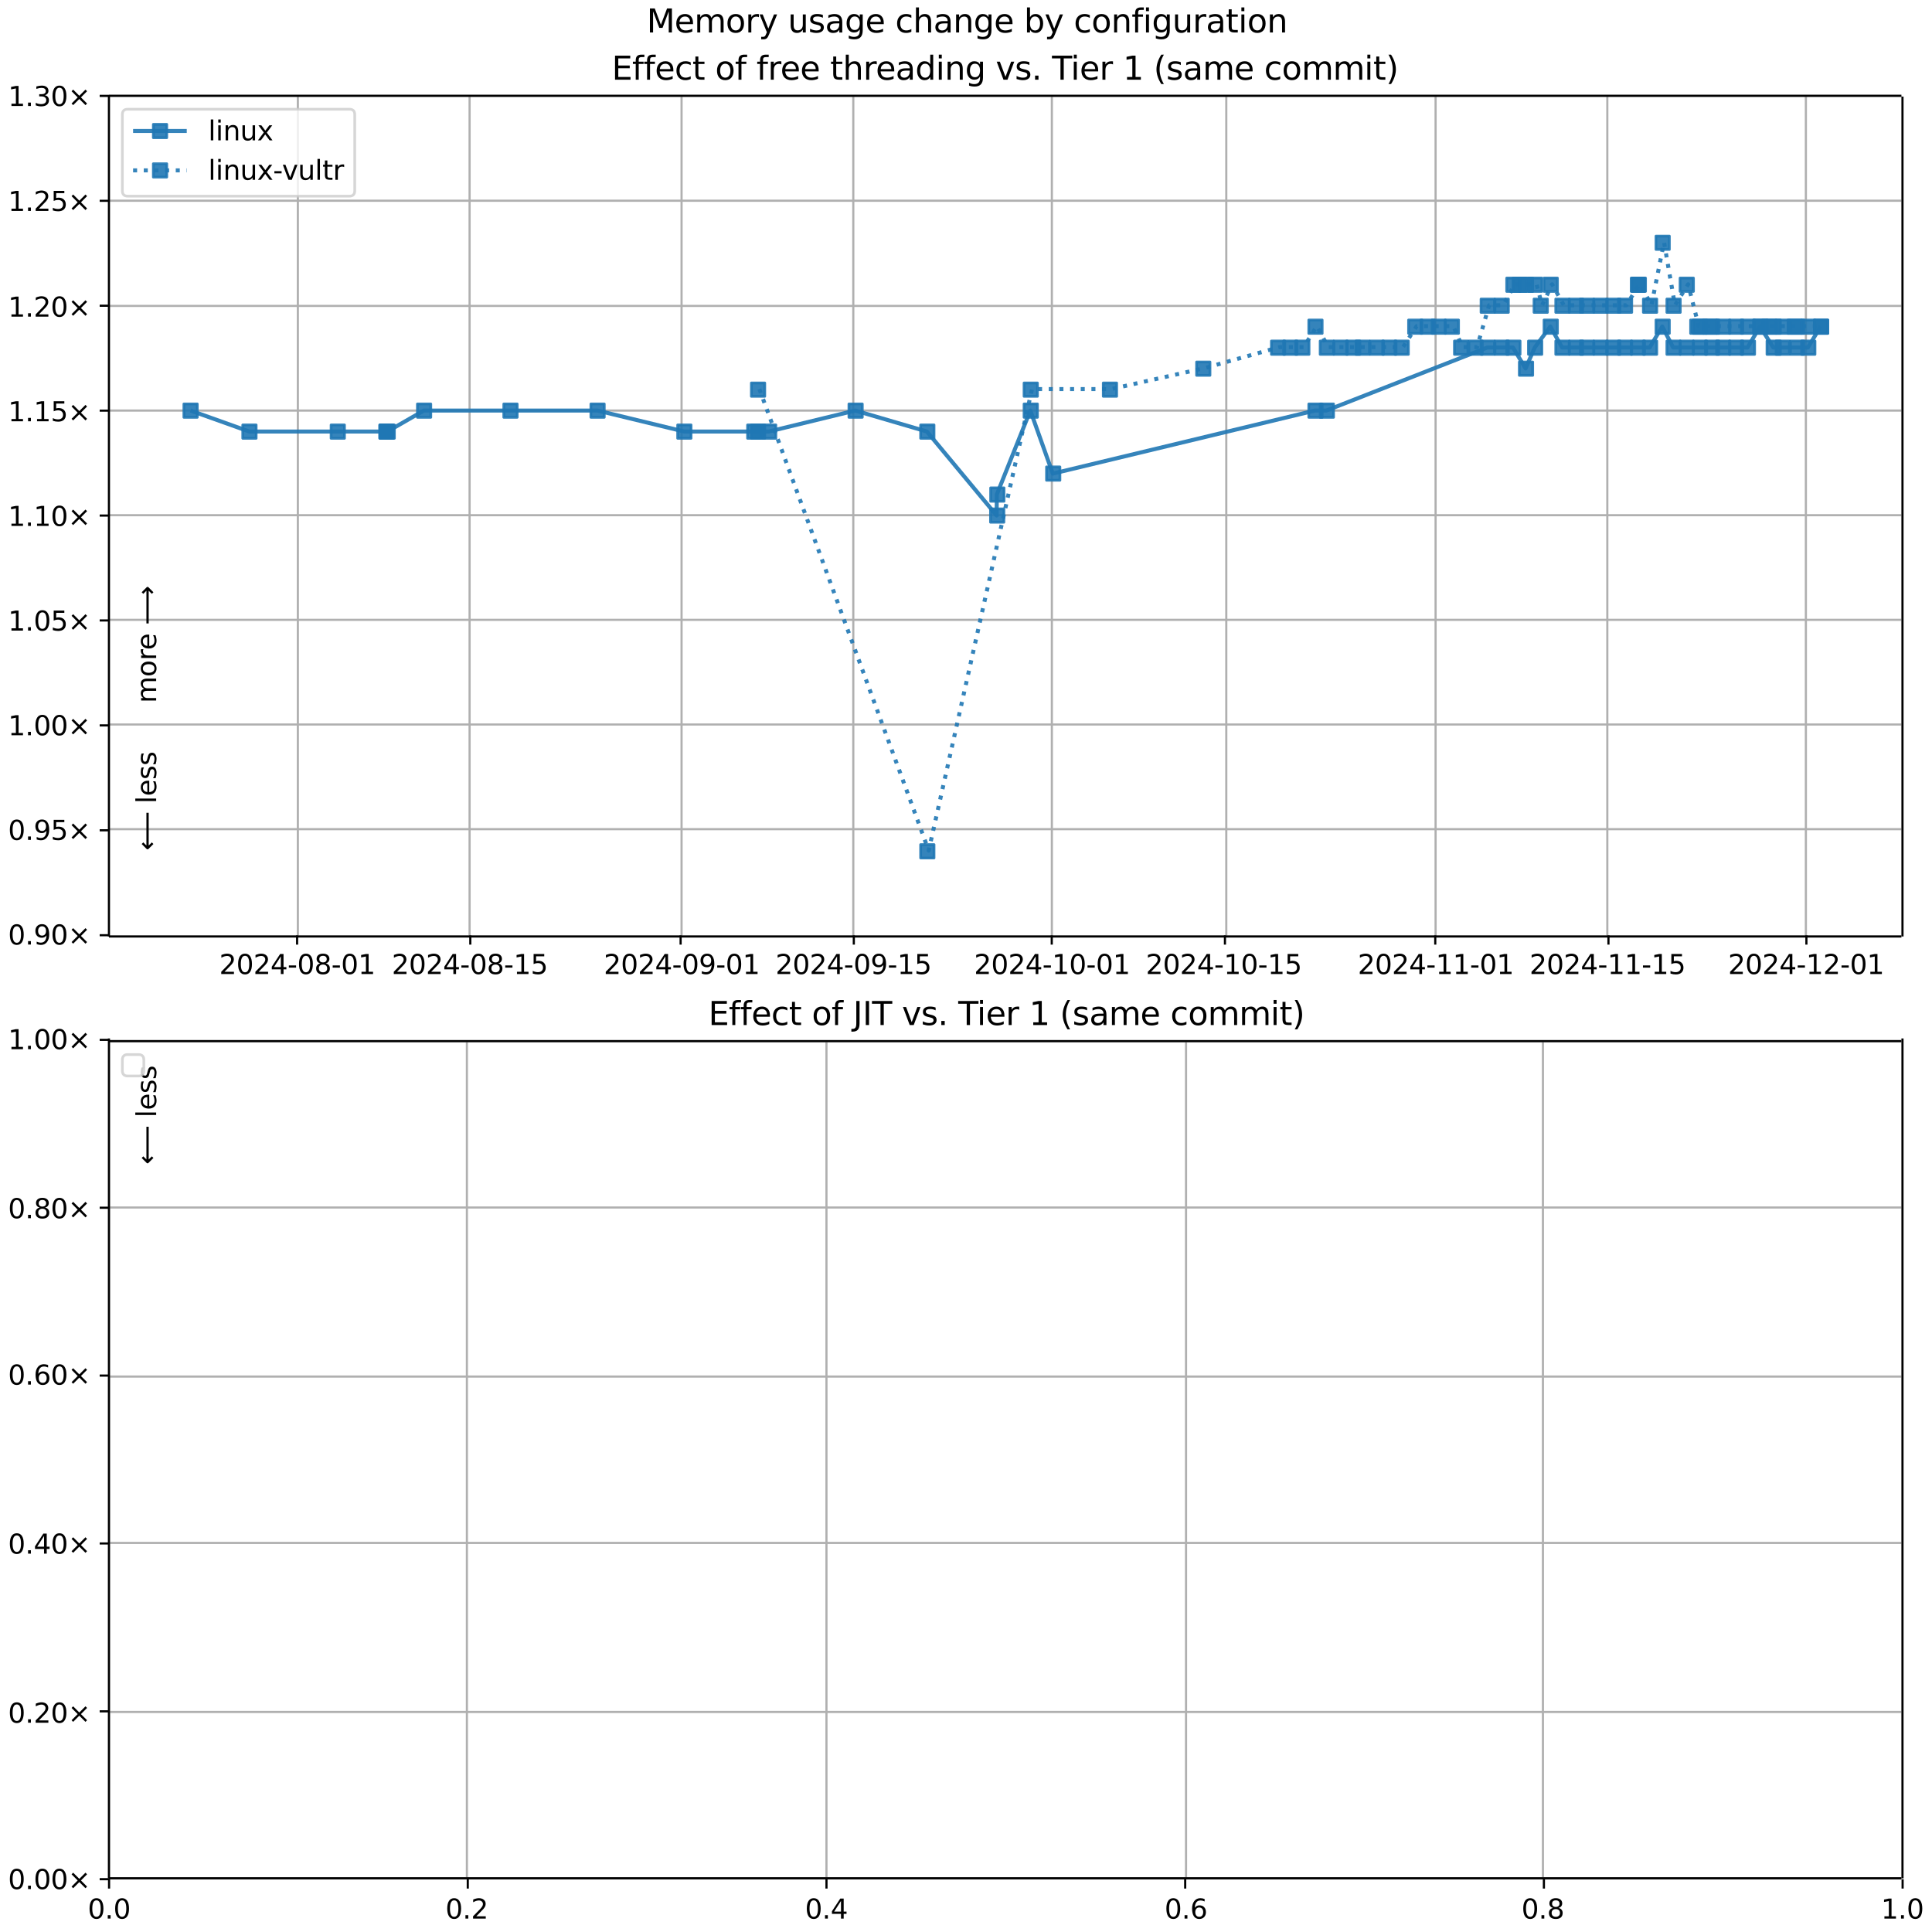 <?xml version="1.0" encoding="UTF-8"?>
<!DOCTYPE svg  PUBLIC '-//W3C//DTD SVG 1.1//EN'  'http://www.w3.org/Graphics/SVG/1.1/DTD/svg11.dtd'>
<svg width="720pt" height="720pt" version="1.1" viewBox="0 0 720 720" xmlns="http://www.w3.org/2000/svg" xmlns:xlink="http://www.w3.org/1999/xlink">
<defs>
<style type="text/css">*{stroke-linejoin: round; stroke-linecap: butt}</style>
</defs>
<path d="m0 720h720v-720h-720z" fill="#fff"/>
<path d="m40.6 349h668v-313h-668z" fill="#fff"/>
<path d="m111 349v-313" clip-path="url(#d)" fill="none" stroke="#b0b0b0" stroke-linecap="square" stroke-width=".8"/>
<defs>
<path id="j" d="m0 0v3.5" stroke="#000" stroke-width=".8"/>
</defs>
<use x="110.722" y="348.529" stroke="#000000" stroke-width=".8" xlink:href="#j"/>
<g transform="translate(81.7 363) scale(.1 -.1)">
<defs>
<path id="e" transform="scale(.016)" d="m1228 531h2203v-531h-2962v531q359 372 979 998 621 627 780 809 303 340 423 576 121 236 121 464 0 372-261 606-261 235-680 235-297 0-627-103-329-103-704-313v638q381 153 712 231 332 78 607 78 725 0 1156-363 431-362 431-968 0-288-108-546-107-257-392-607-78-91-497-524-418-433-1181-1211z"/>
<path id="b" transform="scale(.016)" d="m2034 4250q-487 0-733-480-245-479-245-1442 0-959 245-1439 246-480 733-480 491 0 736 480 246 480 246 1439 0 963-246 1442-245 480-736 480zm0 500q785 0 1199-621 414-620 414-1801 0-1178-414-1799-414-620-1199-620-784 0-1198 620-414 621-414 1799 0 1181 414 1801 414 621 1198 621z"/>
<path id="m" transform="scale(.016)" d="m2419 4116-1594-2491h1594v2491zm-166 550h794v-3041h666v-525h-666v-1100h-628v1100h-2106v609l1940 2957z"/>
<path id="g" transform="scale(.016)" d="m313 2009h1684v-512h-1684v512z"/>
<path id="ac" transform="scale(.016)" d="m2034 2216q-450 0-708-241-257-241-257-662 0-422 257-663 258-241 708-241t709 242q260 243 260 662 0 421-258 662-257 241-711 241zm-631 268q-406 100-633 378-226 279-226 679 0 559 398 884 399 325 1092 325 697 0 1094-325t397-884q0-400-227-679-226-278-629-378 456-106 710-416 255-309 255-755 0-679-414-1042-414-362-1186-362-771 0-1186 362-414 363-414 1042 0 446 256 755 257 310 713 416zm-231 997q0-362 226-565 227-203 636-203 407 0 636 203 230 203 230 565 0 363-230 566-229 203-636 203-409 0-636-203-226-203-226-566z"/>
<path id="c" transform="scale(.016)" d="m794 531h1031v3560l-1122-225v575l1116 225h631v-4135h1031v-531h-2687v531z"/>
</defs>
<use xlink:href="#e"/>
<use x="63.623" xlink:href="#b"/>
<use x="127.246" xlink:href="#e"/>
<use x="190.869" xlink:href="#m"/>
<use x="254.492" xlink:href="#g"/>
<use x="290.576" xlink:href="#b"/>
<use x="354.199" xlink:href="#ac"/>
<use x="417.822" xlink:href="#g"/>
<use x="453.906" xlink:href="#b"/>
<use x="517.529" xlink:href="#c"/>
</g>
<path d="m175 349v-313" clip-path="url(#d)" fill="none" stroke="#b0b0b0" stroke-linecap="square" stroke-width=".8"/>
<use x="175.268" y="348.529" stroke="#000000" stroke-width=".8" xlink:href="#j"/>
<g transform="translate(146 363) scale(.1 -.1)">
<defs>
<path id="t" transform="scale(.016)" d="m691 4666h2478v-532h-1900v-1143q137 47 274 70 138 23 276 23 781 0 1237-428 457-428 457-1159 0-753-469-1171-469-417-1322-417-294 0-599 50-304 50-629 150v635q281-153 581-228t634-75q541 0 856 284 316 284 316 772 0 487-316 771-315 285-856 285-253 0-505-56-251-56-513-175v2344z"/>
</defs>
<use xlink:href="#e"/>
<use x="63.623" xlink:href="#b"/>
<use x="127.246" xlink:href="#e"/>
<use x="190.869" xlink:href="#m"/>
<use x="254.492" xlink:href="#g"/>
<use x="290.576" xlink:href="#b"/>
<use x="354.199" xlink:href="#ac"/>
<use x="417.822" xlink:href="#g"/>
<use x="453.906" xlink:href="#c"/>
<use x="517.529" xlink:href="#t"/>
</g>
<path d="m254 349v-313" clip-path="url(#d)" fill="none" stroke="#b0b0b0" stroke-linecap="square" stroke-width=".8"/>
<use x="253.645" y="348.529" stroke="#000000" stroke-width=".8" xlink:href="#j"/>
<g transform="translate(225 363) scale(.1 -.1)">
<defs>
<path id="ab" transform="scale(.016)" d="m703 97v575q238-113 481-172 244-59 479-59 625 0 954 420 330 420 377 1277-181-269-460-413-278-144-615-144-700 0-1108 423-408 424-408 1159 0 718 425 1152 425 435 1131 435 810 0 1236-621 427-620 427-1801 0-1103-524-1761-523-658-1407-658-238 0-482 47-243 47-506 141zm1256 1978q425 0 673 290 249 291 249 798 0 503-249 795-248 292-673 292t-673-292-248-795q0-507 248-798 248-290 673-290z"/>
</defs>
<use xlink:href="#e"/>
<use x="63.623" xlink:href="#b"/>
<use x="127.246" xlink:href="#e"/>
<use x="190.869" xlink:href="#m"/>
<use x="254.492" xlink:href="#g"/>
<use x="290.576" xlink:href="#b"/>
<use x="354.199" xlink:href="#ab"/>
<use x="417.822" xlink:href="#g"/>
<use x="453.906" xlink:href="#b"/>
<use x="517.529" xlink:href="#c"/>
</g>
<path d="m318 349v-313" clip-path="url(#d)" fill="none" stroke="#b0b0b0" stroke-linecap="square" stroke-width=".8"/>
<use x="318.191" y="348.529" stroke="#000000" stroke-width=".8" xlink:href="#j"/>
<g transform="translate(289 363) scale(.1 -.1)">
<use xlink:href="#e"/>
<use x="63.623" xlink:href="#b"/>
<use x="127.246" xlink:href="#e"/>
<use x="190.869" xlink:href="#m"/>
<use x="254.492" xlink:href="#g"/>
<use x="290.576" xlink:href="#b"/>
<use x="354.199" xlink:href="#ab"/>
<use x="417.822" xlink:href="#g"/>
<use x="453.906" xlink:href="#c"/>
<use x="517.529" xlink:href="#t"/>
</g>
<path d="m392 349v-313" clip-path="url(#d)" fill="none" stroke="#b0b0b0" stroke-linecap="square" stroke-width=".8"/>
<use x="391.957" y="348.529" stroke="#000000" stroke-width=".8" xlink:href="#j"/>
<g transform="translate(363 363) scale(.1 -.1)">
<use xlink:href="#e"/>
<use x="63.623" xlink:href="#b"/>
<use x="127.246" xlink:href="#e"/>
<use x="190.869" xlink:href="#m"/>
<use x="254.492" xlink:href="#g"/>
<use x="290.576" xlink:href="#c"/>
<use x="354.199" xlink:href="#b"/>
<use x="417.822" xlink:href="#g"/>
<use x="453.906" xlink:href="#b"/>
<use x="517.529" xlink:href="#c"/>
</g>
<path d="m457 349v-313" clip-path="url(#d)" fill="none" stroke="#b0b0b0" stroke-linecap="square" stroke-width=".8"/>
<use x="456.503" y="348.529" stroke="#000000" stroke-width=".8" xlink:href="#j"/>
<g transform="translate(427 363) scale(.1 -.1)">
<use xlink:href="#e"/>
<use x="63.623" xlink:href="#b"/>
<use x="127.246" xlink:href="#e"/>
<use x="190.869" xlink:href="#m"/>
<use x="254.492" xlink:href="#g"/>
<use x="290.576" xlink:href="#c"/>
<use x="354.199" xlink:href="#b"/>
<use x="417.822" xlink:href="#g"/>
<use x="453.906" xlink:href="#c"/>
<use x="517.529" xlink:href="#t"/>
</g>
<path d="m535 349v-313" clip-path="url(#d)" fill="none" stroke="#b0b0b0" stroke-linecap="square" stroke-width=".8"/>
<use x="534.881" y="348.529" stroke="#000000" stroke-width=".8" xlink:href="#j"/>
<g transform="translate(506 363) scale(.1 -.1)">
<use xlink:href="#e"/>
<use x="63.623" xlink:href="#b"/>
<use x="127.246" xlink:href="#e"/>
<use x="190.869" xlink:href="#m"/>
<use x="254.492" xlink:href="#g"/>
<use x="290.576" xlink:href="#c"/>
<use x="354.199" xlink:href="#c"/>
<use x="417.822" xlink:href="#g"/>
<use x="453.906" xlink:href="#b"/>
<use x="517.529" xlink:href="#c"/>
</g>
<path d="m599 349v-313" clip-path="url(#d)" fill="none" stroke="#b0b0b0" stroke-linecap="square" stroke-width=".8"/>
<use x="599.426" y="348.529" stroke="#000000" stroke-width=".8" xlink:href="#j"/>
<g transform="translate(570 363) scale(.1 -.1)">
<use xlink:href="#e"/>
<use x="63.623" xlink:href="#b"/>
<use x="127.246" xlink:href="#e"/>
<use x="190.869" xlink:href="#m"/>
<use x="254.492" xlink:href="#g"/>
<use x="290.576" xlink:href="#c"/>
<use x="354.199" xlink:href="#c"/>
<use x="417.822" xlink:href="#g"/>
<use x="453.906" xlink:href="#c"/>
<use x="517.529" xlink:href="#t"/>
</g>
<path d="m673 349v-313" clip-path="url(#d)" fill="none" stroke="#b0b0b0" stroke-linecap="square" stroke-width=".8"/>
<use x="673.193" y="348.529" stroke="#000000" stroke-width=".8" xlink:href="#j"/>
<g transform="translate(644 363) scale(.1 -.1)">
<use xlink:href="#e"/>
<use x="63.623" xlink:href="#b"/>
<use x="127.246" xlink:href="#e"/>
<use x="190.869" xlink:href="#m"/>
<use x="254.492" xlink:href="#g"/>
<use x="290.576" xlink:href="#c"/>
<use x="354.199" xlink:href="#e"/>
<use x="417.822" xlink:href="#g"/>
<use x="453.906" xlink:href="#b"/>
<use x="517.529" xlink:href="#c"/>
</g>
<path d="m40.6 349h668" clip-path="url(#d)" fill="none" stroke="#b0b0b0" stroke-linecap="square" stroke-width=".8"/>
<defs>
<path id="i" d="m0 0h-3.5" stroke="#000" stroke-width=".8"/>
</defs>
<use x="40.646" y="348.529" stroke="#000000" stroke-width=".8" xlink:href="#i"/>
<g transform="translate(3 352) scale(.1 -.1)">
<defs>
<path id="f" transform="scale(.016)" d="m684 794h660v-794h-660v794z"/>
<path id="k" transform="scale(.016)" d="m4488 3438-1429-1435 1429-1428-372-378-1435 1434-1434-1434-369 378 1425 1428-1425 1435 369 378 1434-1435 1435 1435 372-378z"/>
</defs>
<use xlink:href="#b"/>
<use x="63.623" xlink:href="#f"/>
<use x="95.41" xlink:href="#ab"/>
<use x="159.033" xlink:href="#b"/>
<use x="222.656" xlink:href="#k"/>
</g>
<path d="m40.6 309h668" clip-path="url(#d)" fill="none" stroke="#b0b0b0" stroke-linecap="square" stroke-width=".8"/>
<use x="40.646" y="309.429" stroke="#000000" stroke-width=".8" xlink:href="#i"/>
<g transform="translate(3 313) scale(.1 -.1)">
<use xlink:href="#b"/>
<use x="63.623" xlink:href="#f"/>
<use x="95.41" xlink:href="#ab"/>
<use x="159.033" xlink:href="#t"/>
<use x="222.656" xlink:href="#k"/>
</g>
<path d="m40.6 270h668" clip-path="url(#d)" fill="none" stroke="#b0b0b0" stroke-linecap="square" stroke-width=".8"/>
<use x="40.646" y="270.33" stroke="#000000" stroke-width=".8" xlink:href="#i"/>
<g transform="translate(3 274) scale(.1 -.1)">
<use xlink:href="#c"/>
<use x="63.623" xlink:href="#f"/>
<use x="95.41" xlink:href="#b"/>
<use x="159.033" xlink:href="#b"/>
<use x="222.656" xlink:href="#k"/>
</g>
<path d="m40.6 231h668" clip-path="url(#d)" fill="none" stroke="#b0b0b0" stroke-linecap="square" stroke-width=".8"/>
<use x="40.646" y="231.23" stroke="#000000" stroke-width=".8" xlink:href="#i"/>
<g transform="translate(3 235) scale(.1 -.1)">
<use xlink:href="#c"/>
<use x="63.623" xlink:href="#f"/>
<use x="95.41" xlink:href="#b"/>
<use x="159.033" xlink:href="#t"/>
<use x="222.656" xlink:href="#k"/>
</g>
<path d="m40.6 192h668" clip-path="url(#d)" fill="none" stroke="#b0b0b0" stroke-linecap="square" stroke-width=".8"/>
<use x="40.646" y="192.131" stroke="#000000" stroke-width=".8" xlink:href="#i"/>
<g transform="translate(3 196) scale(.1 -.1)">
<use xlink:href="#c"/>
<use x="63.623" xlink:href="#f"/>
<use x="95.41" xlink:href="#c"/>
<use x="159.033" xlink:href="#b"/>
<use x="222.656" xlink:href="#k"/>
</g>
<path d="m40.6 153h668" clip-path="url(#d)" fill="none" stroke="#b0b0b0" stroke-linecap="square" stroke-width=".8"/>
<use x="40.646" y="153.031" stroke="#000000" stroke-width=".8" xlink:href="#i"/>
<g transform="translate(3 157) scale(.1 -.1)">
<use xlink:href="#c"/>
<use x="63.623" xlink:href="#f"/>
<use x="95.41" xlink:href="#c"/>
<use x="159.033" xlink:href="#t"/>
<use x="222.656" xlink:href="#k"/>
</g>
<path d="m40.6 114h668" clip-path="url(#d)" fill="none" stroke="#b0b0b0" stroke-linecap="square" stroke-width=".8"/>
<use x="40.646" y="113.932" stroke="#000000" stroke-width=".8" xlink:href="#i"/>
<g transform="translate(3 118) scale(.1 -.1)">
<use xlink:href="#c"/>
<use x="63.623" xlink:href="#f"/>
<use x="95.41" xlink:href="#e"/>
<use x="159.033" xlink:href="#b"/>
<use x="222.656" xlink:href="#k"/>
</g>
<path d="m40.6 74.8h668" clip-path="url(#d)" fill="none" stroke="#b0b0b0" stroke-linecap="square" stroke-width=".8"/>
<use x="40.646" y="74.832" stroke="#000000" stroke-width=".8" xlink:href="#i"/>
<g transform="translate(3 78.6) scale(.1 -.1)">
<use xlink:href="#c"/>
<use x="63.623" xlink:href="#f"/>
<use x="95.41" xlink:href="#e"/>
<use x="159.033" xlink:href="#t"/>
<use x="222.656" xlink:href="#k"/>
</g>
<path d="m40.6 35.7h668" clip-path="url(#d)" fill="none" stroke="#b0b0b0" stroke-linecap="square" stroke-width=".8"/>
<use x="40.646" y="35.733" stroke="#000000" stroke-width=".8" xlink:href="#i"/>
<g transform="translate(3 39.5) scale(.1 -.1)">
<defs>
<path id="at" transform="scale(.016)" d="m2597 2516q453-97 707-404 255-306 255-756 0-690-475-1069-475-378-1350-378-293 0-604 58t-642 174v609q262-153 574-231 313-78 654-78 593 0 904 234t311 681q0 413-289 645-289 233-804 233h-544v519h569q465 0 712 186t247 536q0 359-255 551-254 193-729 193-260 0-557-57-297-56-653-174v562q360 100 674 150t592 50q719 0 1137-327 419-326 419-882 0-388-222-655t-631-370z"/>
</defs>
<use xlink:href="#c"/>
<use x="63.623" xlink:href="#f"/>
<use x="95.41" xlink:href="#at"/>
<use x="159.033" xlink:href="#b"/>
<use x="222.656" xlink:href="#k"/>
</g>
<path d="m71 153 21.9 7.82h32.9 18.1 0.029 0.439l13.6-7.82h32.2 32.5l32.3 7.82h26 1.42 4.14l32.2-7.82 26.7 7.82 26 31.3 0.048-7.82 12.5-31.3 8.37 23.5 97.7-23.5h4.24l60-23.5h5.21 4.35l4.7 7.82 3.41-7.82 5.81-7.82 4.37 7.82h5.08 4.07 5.06 4.73 4.37 4.8 4.53l4.7-7.82 4.06 7.82h4.92 4.94 4.5 4.16 4.81 4.39l4.65-7.82 4.95 7.82h3.36 5.38 4.15l4.77-7.82" clip-path="url(#d)" fill="none" stroke="#1f77b4" stroke-linecap="square" stroke-opacity=".9" stroke-width="1.5"/>
<defs>
<path id="a" d="m-2.5 2.5h5v-5h-5z" stroke="#1f77b4" stroke-opacity=".9"/>
</defs>
<g clip-path="url(#d)" fill="#1f77b4" fill-opacity=".9" stroke="#1f77b4" stroke-opacity=".9">
<use x="71.027" y="153.031" xlink:href="#a"/>
<use x="92.964" y="160.851" xlink:href="#a"/>
<use x="125.884" y="160.851" xlink:href="#a"/>
<use x="144.022" y="160.851" xlink:href="#a"/>
<use x="144.052" y="160.851" xlink:href="#a"/>
<use x="144.491" y="160.851" xlink:href="#a"/>
<use x="158.047" y="153.031" xlink:href="#a"/>
<use x="190.245" y="153.031" xlink:href="#a"/>
<use x="222.699" y="153.031" xlink:href="#a"/>
<use x="255.044" y="160.851" xlink:href="#a"/>
<use x="281.09" y="160.851" xlink:href="#a"/>
<use x="282.509" y="160.851" xlink:href="#a"/>
<use x="286.644" y="160.851" xlink:href="#a"/>
<use x="318.863" y="153.031" xlink:href="#a"/>
<use x="345.59" y="160.851" xlink:href="#a"/>
<use x="371.631" y="192.131" xlink:href="#a"/>
<use x="371.679" y="184.311" xlink:href="#a"/>
<use x="384.132" y="153.031" xlink:href="#a"/>
<use x="392.504" y="176.491" xlink:href="#a"/>
<use x="490.241" y="153.031" xlink:href="#a"/>
<use x="494.483" y="153.031" xlink:href="#a"/>
<use x="554.437" y="129.572" xlink:href="#a"/>
<use x="559.642" y="129.572" xlink:href="#a"/>
<use x="563.996" y="129.572" xlink:href="#a"/>
<use x="568.7" y="137.391" xlink:href="#a"/>
<use x="572.109" y="129.572" xlink:href="#a"/>
<use x="577.916" y="121.752" xlink:href="#a"/>
<use x="582.281" y="129.572" xlink:href="#a"/>
<use x="587.361" y="129.572" xlink:href="#a"/>
<use x="591.434" y="129.572" xlink:href="#a"/>
<use x="596.497" y="129.572" xlink:href="#a"/>
<use x="601.228" y="129.572" xlink:href="#a"/>
<use x="605.603" y="129.572" xlink:href="#a"/>
<use x="610.4" y="129.572" xlink:href="#a"/>
<use x="614.934" y="129.572" xlink:href="#a"/>
<use x="619.633" y="121.752" xlink:href="#a"/>
<use x="623.694" y="129.572" xlink:href="#a"/>
<use x="628.609" y="129.572" xlink:href="#a"/>
<use x="633.544" y="129.572" xlink:href="#a"/>
<use x="638.048" y="129.572" xlink:href="#a"/>
<use x="642.204" y="129.572" xlink:href="#a"/>
<use x="647.012" y="129.572" xlink:href="#a"/>
<use x="651.403" y="129.572" xlink:href="#a"/>
<use x="656.052" y="121.752" xlink:href="#a"/>
<use x="661.004" y="129.572" xlink:href="#a"/>
<use x="664.367" y="129.572" xlink:href="#a"/>
<use x="669.747" y="129.572" xlink:href="#a"/>
<use x="673.896" y="129.572" xlink:href="#a"/>
<use x="678.666" y="121.752" xlink:href="#a"/>
</g>
<g stroke="#1f77b4" stroke-opacity=".9">
<path d="m283 145 63.1 172 38.5-172h29.5l34.8-7.82 27.9-7.82h4.55 4.49l4.9-7.82 4.24 7.82h5.14 4.69 3.53 5.27 4.66 4.6l5.06-7.82h4.61 4.14 4.89l3.46 7.82h5.42l4.5-15.6h5.21l4.35-7.82h2.35 2.35 3.41l2.07 7.82 3.73-7.82 4.37 7.82h5.08 4.07 5.06 4.73 4.37l4.8-7.82h0.348l4.19 7.82 4.7-23.5 4.06 23.5 4.92-7.82 3.93 15.6h1 3.75 0.755 4.16 4.81 4.39 4.65 3.36 1.59 3.36 4.47 0.906 4.15 4.77" clip-path="url(#d)" fill="none" stroke-dasharray="1.5,2.475" stroke-width="1.5"/>
<g clip-path="url(#d)" fill="#1f77b4" fill-opacity=".9">
<use x="282.509" y="145.211" xlink:href="#a"/>
<use x="345.59" y="317.249" xlink:href="#a"/>
<use x="384.132" y="145.211" xlink:href="#a"/>
<use x="413.654" y="145.211" xlink:href="#a"/>
<use x="448.427" y="137.391" xlink:href="#a"/>
<use x="476.306" y="129.572" xlink:href="#a"/>
<use x="480.858" y="129.572" xlink:href="#a"/>
<use x="485.344" y="129.572" xlink:href="#a"/>
<use x="490.241" y="121.752" xlink:href="#a"/>
<use x="494.483" y="129.572" xlink:href="#a"/>
<use x="499.623" y="129.572" xlink:href="#a"/>
<use x="504.308" y="129.572" xlink:href="#a"/>
<use x="507.843" y="129.572" xlink:href="#a"/>
<use x="513.111" y="129.572" xlink:href="#a"/>
<use x="517.77" y="129.572" xlink:href="#a"/>
<use x="522.372" y="129.572" xlink:href="#a"/>
<use x="527.431" y="121.752" xlink:href="#a"/>
<use x="532.039" y="121.752" xlink:href="#a"/>
<use x="536.176" y="121.752" xlink:href="#a"/>
<use x="541.063" y="121.752" xlink:href="#a"/>
<use x="544.521" y="129.572" xlink:href="#a"/>
<use x="549.937" y="129.572" xlink:href="#a"/>
<use x="554.437" y="113.932" xlink:href="#a"/>
<use x="559.642" y="113.932" xlink:href="#a"/>
<use x="563.996" y="106.112" xlink:href="#a"/>
<use x="566.348" y="106.112" xlink:href="#a"/>
<use x="568.7" y="106.112" xlink:href="#a"/>
<use x="572.109" y="106.112" xlink:href="#a"/>
<use x="574.183" y="113.932" xlink:href="#a"/>
<use x="577.916" y="106.112" xlink:href="#a"/>
<use x="582.281" y="113.932" xlink:href="#a"/>
<use x="587.361" y="113.932" xlink:href="#a"/>
<use x="591.434" y="113.932" xlink:href="#a"/>
<use x="596.497" y="113.932" xlink:href="#a"/>
<use x="601.228" y="113.932" xlink:href="#a"/>
<use x="605.603" y="113.932" xlink:href="#a"/>
<use x="610.4" y="106.112" xlink:href="#a"/>
<use x="610.748" y="106.112" xlink:href="#a"/>
<use x="614.934" y="113.932" xlink:href="#a"/>
<use x="619.633" y="90.472" xlink:href="#a"/>
<use x="623.694" y="113.932" xlink:href="#a"/>
<use x="628.609" y="106.112" xlink:href="#a"/>
<use x="632.539" y="121.752" xlink:href="#a"/>
<use x="633.544" y="121.752" xlink:href="#a"/>
<use x="637.293" y="121.752" xlink:href="#a"/>
<use x="638.048" y="121.752" xlink:href="#a"/>
<use x="642.204" y="121.752" xlink:href="#a"/>
<use x="647.012" y="121.752" xlink:href="#a"/>
<use x="651.403" y="121.752" xlink:href="#a"/>
<use x="656.052" y="121.752" xlink:href="#a"/>
<use x="659.409" y="121.752" xlink:href="#a"/>
<use x="661.004" y="121.752" xlink:href="#a"/>
<use x="664.367" y="121.752" xlink:href="#a"/>
<use x="668.841" y="121.752" xlink:href="#a"/>
<use x="669.747" y="121.752" xlink:href="#a"/>
<use x="673.896" y="121.752" xlink:href="#a"/>
<use x="678.666" y="121.752" xlink:href="#a"/>
</g>
</g>
<path d="m40.6 349v-313" fill="none" stroke="#000" stroke-linecap="square" stroke-width=".8"/>
<path d="m709 349v-313" fill="none" stroke="#000" stroke-linecap="square" stroke-width=".8"/>
<path d="m40.6 349h668" fill="none" stroke="#000" stroke-linecap="square" stroke-width=".8"/>
<path d="m40.6 35.7h668" fill="none" stroke="#000" stroke-linecap="square" stroke-width=".8"/>
<g clip-path="url(#d)">
<g transform="translate(58.2 262) rotate(-90) scale(.1 -.1)">
<defs>
<path id="q" transform="scale(.016)" d="m3328 2828q216 388 516 572t706 184q547 0 844-383 297-382 297-1088v-2113h-578v2094q0 503-179 746-178 244-543 244-447 0-707-297-259-296-259-809v-1978h-578v2094q0 506-178 748t-550 242q-441 0-701-298-259-298-259-808v-1978h-578v3500h578v-544q197 322 472 475t653 153q382 0 649-194 267-193 395-562z"/>
<path id="p" transform="scale(.016)" d="m1959 3097q-462 0-731-361t-269-989 267-989q268-361 733-361 460 0 728 362 269 363 269 988 0 622-269 986-268 364-728 364zm0 487q750 0 1178-488 429-487 429-1349 0-859-429-1349-428-489-1178-489-753 0-1180 489-426 490-426 1349 0 862 426 1349 427 488 1180 488z"/>
<path id="o" transform="scale(.016)" d="m2631 2963q-97 56-211 82-114 27-251 27-488 0-749-317t-261-911v-1844h-578v3500h578v-544q182 319 472 473 291 155 707 155 59 0 131-8 72-7 159-23l3-590z"/>
<path id="h" transform="scale(.016)" d="m3597 1894v-281h-2644q38-594 358-905t892-311q331 0 642 81t618 244v-544q-310-131-635-200t-659-69q-838 0-1327 487-489 488-489 1320 0 859 464 1363 464 505 1252 505 706 0 1117-455 411-454 411-1235zm-575 169q-6 471-264 752-258 282-683 282-481 0-770-272t-333-766l2050 4z"/>
<path id="am" transform="scale(.016)" d="m8863 2147v-281l-1229-1228-375 375 729 728h-7622v531h7622l-729 728 375 375 1229-1228z"/>
</defs>
<use xlink:href="#q"/>
<use x="97.412" xlink:href="#p"/>
<use x="158.594" xlink:href="#o"/>
<use x="197.457" xlink:href="#h"/>
<use x="258.98" xlink:href="#DejaVuSans-20"/>
<use x="290.768" xlink:href="#am"/>
</g>
</g>
<g clip-path="url(#d)">
<g transform="translate(58.2 317) rotate(-90) scale(.1 -.1)">
<defs>
<path id="an" transform="scale(.016)" d="m313 1866v281l1228 1228 375-375-728-728h7621v-531h-7621l728-728-375-375-1228 1228z"/>
<path id="z" transform="scale(.016)" d="m603 4863h575v-4863h-575v4863z"/>
<path id="n" transform="scale(.016)" d="m2834 3397v-544q-243 125-506 187-262 63-544 63-428 0-642-131t-214-394q0-200 153-314t616-217l197-44q612-131 870-370t258-667q0-488-386-773-386-284-1061-284-281 0-586 55t-642 164v594q319-166 628-249 309-82 613-82 406 0 624 139 219 139 219 392 0 234-158 359-157 125-692 241l-200 47q-534 112-772 345-237 233-237 639 0 494 350 762 350 269 994 269 318 0 599-47 282-46 519-140z"/>
</defs>
<use xlink:href="#an"/>
<use x="143.359" xlink:href="#DejaVuSans-20"/>
<use x="175.146" xlink:href="#z"/>
<use x="202.93" xlink:href="#h"/>
<use x="264.453" xlink:href="#n"/>
<use x="316.553" xlink:href="#n"/>
</g>
</g>
<g transform="translate(228 29.7) scale(.12 -.12)">
<defs>
<path id="ai" transform="scale(.016)" d="m628 4666h2950v-532h-2319v-1381h2222v-531h-2222v-1691h2375v-531h-3006v4666z"/>
<path id="s" transform="scale(.016)" d="m2375 4863v-479h-550q-309 0-430-125-120-125-120-450v-309h947v-447h-947v-3053h-578v3053h-550v447h550v244q0 584 272 851 272 268 862 268h544z"/>
<path id="w" transform="scale(.016)" d="m3122 3366v-538q-244 135-489 202t-495 67q-560 0-870-355-309-354-309-995t309-996q310-354 870-354 250 0 495 67t489 202v-532q-241-112-499-168-257-57-548-57-791 0-1257 497-465 497-465 1341 0 856 470 1346 471 491 1290 491 265 0 518-55 253-54 491-163z"/>
<path id="u" transform="scale(.016)" d="m1172 4494v-994h1184v-447h-1184v-1900q0-428 117-550t477-122h590v-481h-590q-666 0-919 248-253 249-253 905v1900h-422v447h422v994h578z"/>
<path id="ah" transform="scale(.016)" d="m3513 2113v-2113h-575v2094q0 497-194 743-194 247-581 247-466 0-735-297-269-296-269-809v-1978h-578v4863h578v-1907q207 316 486 472 280 156 646 156 603 0 912-373 310-373 310-1098z"/>
<path id="x" transform="scale(.016)" d="m2194 1759q-697 0-966-159t-269-544q0-306 202-486 202-179 548-179 479 0 768 339t289 901v128h-572zm1147 238v-2e3h-575v531q-197-318-491-470t-719-152q-537 0-855 302-317 302-317 808 0 590 395 890 396 300 1180 300h807v57q0 397-261 614t-733 217q-300 0-585-72-284-72-546-216v532q315 122 612 182 297 61 578 61 760 0 1135-394 375-393 375-1193z"/>
<path id="ao" transform="scale(.016)" d="m2906 2969v1894h575v-4863h-575v525q-181-312-458-464-276-152-664-152-634 0-1033 506-398 507-398 1332t398 1331q399 506 1033 506 388 0 664-152 277-151 458-463zm-1959-1222q0-634 261-995t717-361 718 361q263 361 263 995t-263 995q-262 361-718 361t-717-361-261-995z"/>
<path id="r" transform="scale(.016)" d="m603 3500h575v-3500h-575v3500zm0 1363h575v-729h-575v729z"/>
<path id="v" transform="scale(.016)" d="m3513 2113v-2113h-575v2094q0 497-194 743-194 247-581 247-466 0-735-297-269-296-269-809v-1978h-578v3500h578v-544q207 316 486 472 280 156 646 156 603 0 912-373 310-373 310-1098z"/>
<path id="aa" transform="scale(.016)" d="m2906 1791q0 625-258 968-257 344-723 344-462 0-720-344-258-343-258-968 0-622 258-966t720-344q466 0 723 344 258 344 258 966zm575-1357q0-893-397-1329-396-436-1215-436-303 0-572 45t-522 139v559q253-137 500-202 247-66 503-66 566 0 847 295t281 892v285q-178-310-456-463t-666-153q-643 0-1037 490-394 491-394 1301 0 812 394 1302 394 491 1037 491 388 0 666-153t456-462v531h575v-3066z"/>
<path id="ad" transform="scale(.016)" d="m191 3500h609l1094-2937 1094 2937h609l-1313-3500h-781l-1312 3500z"/>
<path id="ae" transform="scale(.016)" d="m-19 4666h3947v-532h-1656v-4134h-634v4134h-1657v532z"/>
<path id="al" transform="scale(.016)" d="m1984 4856q-418-718-622-1422-203-703-203-1425 0-721 205-1429t620-1424h-500q-468 735-701 1444t-233 1409q0 697 231 1403 232 707 703 1444h500z"/>
<path id="ak" transform="scale(.016)" d="m513 4856h500q468-737 701-1444 233-706 233-1403 0-700-233-1409t-701-1444h-500q415 716 620 1424t205 1429q0 722-205 1425-205 704-620 1422z"/>
</defs>
<use xlink:href="#ai"/>
<use x="63.184" xlink:href="#s"/>
<use x="98.389" xlink:href="#s"/>
<use x="133.594" xlink:href="#h"/>
<use x="195.117" xlink:href="#w"/>
<use x="250.098" xlink:href="#u"/>
<use x="289.307" xlink:href="#DejaVuSans-20"/>
<use x="321.094" xlink:href="#p"/>
<use x="382.275" xlink:href="#s"/>
<use x="417.48" xlink:href="#DejaVuSans-20"/>
<use x="449.268" xlink:href="#s"/>
<use x="484.473" xlink:href="#o"/>
<use x="523.336" xlink:href="#h"/>
<use x="584.859" xlink:href="#h"/>
<use x="646.383" xlink:href="#DejaVuSans-20"/>
<use x="678.17" xlink:href="#u"/>
<use x="717.379" xlink:href="#ah"/>
<use x="780.758" xlink:href="#o"/>
<use x="819.621" xlink:href="#h"/>
<use x="881.145" xlink:href="#x"/>
<use x="942.424" xlink:href="#ao"/>
<use x="1005.9" xlink:href="#r"/>
<use x="1033.684" xlink:href="#v"/>
<use x="1097.062" xlink:href="#aa"/>
<use x="1160.539" xlink:href="#DejaVuSans-20"/>
<use x="1192.326" xlink:href="#ad"/>
<use x="1251.506" xlink:href="#n"/>
<use x="1303.605" xlink:href="#f"/>
<use x="1335.393" xlink:href="#DejaVuSans-20"/>
<use x="1367.18" xlink:href="#ae"/>
<use x="1425.139" xlink:href="#r"/>
<use x="1452.922" xlink:href="#h"/>
<use x="1514.445" xlink:href="#o"/>
<use x="1555.559" xlink:href="#DejaVuSans-20"/>
<use x="1587.346" xlink:href="#c"/>
<use x="1650.969" xlink:href="#DejaVuSans-20"/>
<use x="1682.756" xlink:href="#al"/>
<use x="1721.77" xlink:href="#n"/>
<use x="1773.869" xlink:href="#x"/>
<use x="1835.148" xlink:href="#q"/>
<use x="1932.561" xlink:href="#h"/>
<use x="1994.084" xlink:href="#DejaVuSans-20"/>
<use x="2025.871" xlink:href="#w"/>
<use x="2080.852" xlink:href="#p"/>
<use x="2142.033" xlink:href="#q"/>
<use x="2239.445" xlink:href="#q"/>
<use x="2336.857" xlink:href="#r"/>
<use x="2364.641" xlink:href="#u"/>
<use x="2403.85" xlink:href="#ak"/>
</g>
<path d="m47.6 73.1h82.6q2 0 2-2v-28.4q0-2-2-2h-82.6q-2 0-2 2v28.4q0 2 2 2z" fill="#fff" opacity=".8" stroke="#ccc"/>
<path d="m49.6 48.8h10 10" fill="none" stroke="#1f77b4" stroke-linecap="square" stroke-opacity=".9" stroke-width="1.5"/>
<use x="59.646" y="48.831" fill="#1f77b4" fill-opacity=".9" stroke="#1f77b4" stroke-opacity=".9" xlink:href="#a"/>
<g transform="translate(77.6 52.3) scale(.1 -.1)">
<defs>
<path id="y" transform="scale(.016)" d="m544 1381v2119h575v-2097q0-497 193-746 194-248 582-248 465 0 735 297 271 297 271 810v1984h575v-3500h-575v538q-209-319-486-474-276-155-642-155-603 0-916 375-312 375-312 1097zm1447 2203z"/>
<path id="ag" transform="scale(.016)" d="m3513 3500-1266-1703 1331-1797h-678l-1019 1375-1018-1375h-679l1360 1831-1244 1669h678l928-1247 928 1247h679z"/>
</defs>
<use xlink:href="#z"/>
<use x="27.783" xlink:href="#r"/>
<use x="55.566" xlink:href="#v"/>
<use x="118.945" xlink:href="#y"/>
<use x="182.324" xlink:href="#ag"/>
</g>
<path d="m49.6 63.5h10 10" fill="none" stroke="#1f77b4" stroke-dasharray="1.5,2.475" stroke-opacity=".9" stroke-width="1.5"/>
<use x="59.646" y="63.509" fill="#1f77b4" fill-opacity=".9" stroke="#1f77b4" stroke-opacity=".9" xlink:href="#a"/>
<g transform="translate(77.6 67) scale(.1 -.1)">
<use xlink:href="#z"/>
<use x="27.783" xlink:href="#r"/>
<use x="55.566" xlink:href="#v"/>
<use x="118.945" xlink:href="#y"/>
<use x="182.324" xlink:href="#ag"/>
<use x="241.504" xlink:href="#g"/>
<use x="274.963" xlink:href="#ad"/>
<use x="334.143" xlink:href="#y"/>
<use x="397.521" xlink:href="#z"/>
<use x="425.305" xlink:href="#u"/>
<use x="464.514" xlink:href="#o"/>
</g>
<path d="m40.6 700h668v-313h-668z" fill="#fff"/>
<path d="m40.6 700v-313" clip-path="url(#l)" fill="none" stroke="#b0b0b0" stroke-linecap="square" stroke-width=".8"/>
<use x="40.646" y="700.322" stroke="#000000" stroke-width=".8" xlink:href="#j"/>
<g transform="translate(32.7 715) scale(.1 -.1)">
<use xlink:href="#b"/>
<use x="63.623" xlink:href="#f"/>
<use x="95.41" xlink:href="#b"/>
</g>
<path d="m174 700v-313" clip-path="url(#l)" fill="none" stroke="#b0b0b0" stroke-linecap="square" stroke-width=".8"/>
<use x="174.326" y="700.322" stroke="#000000" stroke-width=".8" xlink:href="#j"/>
<g transform="translate(166 715) scale(.1 -.1)">
<use xlink:href="#b"/>
<use x="63.623" xlink:href="#f"/>
<use x="95.41" xlink:href="#e"/>
</g>
<path d="m308 700v-313" clip-path="url(#l)" fill="none" stroke="#b0b0b0" stroke-linecap="square" stroke-width=".8"/>
<use x="308.007" y="700.322" stroke="#000000" stroke-width=".8" xlink:href="#j"/>
<g transform="translate(300 715) scale(.1 -.1)">
<use xlink:href="#b"/>
<use x="63.623" xlink:href="#f"/>
<use x="95.41" xlink:href="#m"/>
</g>
<path d="m442 700v-313" clip-path="url(#l)" fill="none" stroke="#b0b0b0" stroke-linecap="square" stroke-width=".8"/>
<use x="441.687" y="700.322" stroke="#000000" stroke-width=".8" xlink:href="#j"/>
<g transform="translate(434 715) scale(.1 -.1)">
<defs>
<path id="aj" transform="scale(.016)" d="m2113 2584q-425 0-674-291-248-290-248-796 0-503 248-796 249-292 674-292t673 292q248 293 248 796 0 506-248 796-248 291-673 291zm1253 1979v-575q-238 112-480 171-242 60-480 60-625 0-955-422-329-422-376-1275 184 272 462 417 279 145 613 145 703 0 1111-427 408-426 408-1160 0-719-425-1154-425-434-1131-434-810 0-1238 620-428 621-428 1799 0 1106 525 1764t1409 658q238 0 480-47t505-140z"/>
</defs>
<use xlink:href="#b"/>
<use x="63.623" xlink:href="#f"/>
<use x="95.41" xlink:href="#aj"/>
</g>
<path d="m575 700v-313" clip-path="url(#l)" fill="none" stroke="#b0b0b0" stroke-linecap="square" stroke-width=".8"/>
<use x="575.368" y="700.322" stroke="#000000" stroke-width=".8" xlink:href="#j"/>
<g transform="translate(567 715) scale(.1 -.1)">
<use xlink:href="#b"/>
<use x="63.623" xlink:href="#f"/>
<use x="95.41" xlink:href="#ac"/>
</g>
<path d="m709 700v-313" clip-path="url(#l)" fill="none" stroke="#b0b0b0" stroke-linecap="square" stroke-width=".8"/>
<use x="709.048" y="700.322" stroke="#000000" stroke-width=".8" xlink:href="#j"/>
<g transform="translate(701 715) scale(.1 -.1)">
<use xlink:href="#c"/>
<use x="63.623" xlink:href="#f"/>
<use x="95.41" xlink:href="#b"/>
</g>
<path d="m40.6 700h668" clip-path="url(#l)" fill="none" stroke="#b0b0b0" stroke-linecap="square" stroke-width=".8"/>
<use x="40.646" y="700.322" stroke="#000000" stroke-width=".8" xlink:href="#i"/>
<g transform="translate(3 704) scale(.1 -.1)">
<use xlink:href="#b"/>
<use x="63.623" xlink:href="#f"/>
<use x="95.41" xlink:href="#b"/>
<use x="159.033" xlink:href="#b"/>
<use x="222.656" xlink:href="#k"/>
</g>
<path d="m40.6 638h668" clip-path="url(#l)" fill="none" stroke="#b0b0b0" stroke-linecap="square" stroke-width=".8"/>
<use x="40.646" y="637.762" stroke="#000000" stroke-width=".8" xlink:href="#i"/>
<g transform="translate(3 642) scale(.1 -.1)">
<use xlink:href="#b"/>
<use x="63.623" xlink:href="#f"/>
<use x="95.41" xlink:href="#e"/>
<use x="159.033" xlink:href="#b"/>
<use x="222.656" xlink:href="#k"/>
</g>
<path d="m40.6 575h668" clip-path="url(#l)" fill="none" stroke="#b0b0b0" stroke-linecap="square" stroke-width=".8"/>
<use x="40.646" y="575.203" stroke="#000000" stroke-width=".8" xlink:href="#i"/>
<g transform="translate(3 579) scale(.1 -.1)">
<use xlink:href="#b"/>
<use x="63.623" xlink:href="#f"/>
<use x="95.41" xlink:href="#m"/>
<use x="159.033" xlink:href="#b"/>
<use x="222.656" xlink:href="#k"/>
</g>
<path d="m40.6 513h668" clip-path="url(#l)" fill="none" stroke="#b0b0b0" stroke-linecap="square" stroke-width=".8"/>
<use x="40.646" y="512.644" stroke="#000000" stroke-width=".8" xlink:href="#i"/>
<g transform="translate(3 516) scale(.1 -.1)">
<use xlink:href="#b"/>
<use x="63.623" xlink:href="#f"/>
<use x="95.41" xlink:href="#aj"/>
<use x="159.033" xlink:href="#b"/>
<use x="222.656" xlink:href="#k"/>
</g>
<path d="m40.6 450h668" clip-path="url(#l)" fill="none" stroke="#b0b0b0" stroke-linecap="square" stroke-width=".8"/>
<use x="40.646" y="450.085" stroke="#000000" stroke-width=".8" xlink:href="#i"/>
<g transform="translate(3 454) scale(.1 -.1)">
<use xlink:href="#b"/>
<use x="63.623" xlink:href="#f"/>
<use x="95.41" xlink:href="#ac"/>
<use x="159.033" xlink:href="#b"/>
<use x="222.656" xlink:href="#k"/>
</g>
<path d="m40.6 388h668" clip-path="url(#l)" fill="none" stroke="#b0b0b0" stroke-linecap="square" stroke-width=".8"/>
<use x="40.646" y="387.525" stroke="#000000" stroke-width=".8" xlink:href="#i"/>
<g transform="translate(3 391) scale(.1 -.1)">
<use xlink:href="#c"/>
<use x="63.623" xlink:href="#f"/>
<use x="95.41" xlink:href="#b"/>
<use x="159.033" xlink:href="#b"/>
<use x="222.656" xlink:href="#k"/>
</g>
<path d="m40.6 700v-313" fill="none" stroke="#000" stroke-linecap="square" stroke-width=".8"/>
<path d="m709 700v-313" fill="none" stroke="#000" stroke-linecap="square" stroke-width=".8"/>
<path d="m40.6 700h668" fill="none" stroke="#000" stroke-linecap="square" stroke-width=".8"/>
<path d="m40.6 388h668" fill="none" stroke="#000" stroke-linecap="square" stroke-width=".8"/>
<g clip-path="url(#l)">
<g transform="translate(58.2 380) rotate(-90) scale(.1 -.1)">
<use xlink:href="#q"/>
<use x="97.412" xlink:href="#p"/>
<use x="158.594" xlink:href="#o"/>
<use x="197.457" xlink:href="#h"/>
<use x="258.98" xlink:href="#DejaVuSans-20"/>
<use x="290.768" xlink:href="#am"/>
</g>
</g>
<g clip-path="url(#l)">
<g transform="translate(58.2 434) rotate(-90) scale(.1 -.1)">
<use xlink:href="#an"/>
<use x="143.359" xlink:href="#DejaVuSans-20"/>
<use x="175.146" xlink:href="#z"/>
<use x="202.93" xlink:href="#h"/>
<use x="264.453" xlink:href="#n"/>
<use x="316.553" xlink:href="#n"/>
</g>
</g>
<g transform="translate(264 382) scale(.12 -.12)">
<defs>
<path id="ar" transform="scale(.016)" d="m628 4666h631v-4341q0-844-320-1225t-1030-381h-240v531h197q418 0 590 235 172 234 172 840v4341z"/>
<path id="as" transform="scale(.016)" d="m628 4666h631v-4666h-631v4666z"/>
</defs>
<use xlink:href="#ai"/>
<use x="63.184" xlink:href="#s"/>
<use x="98.389" xlink:href="#s"/>
<use x="133.594" xlink:href="#h"/>
<use x="195.117" xlink:href="#w"/>
<use x="250.098" xlink:href="#u"/>
<use x="289.307" xlink:href="#DejaVuSans-20"/>
<use x="321.094" xlink:href="#p"/>
<use x="382.275" xlink:href="#s"/>
<use x="417.48" xlink:href="#DejaVuSans-20"/>
<use x="449.268" xlink:href="#ar"/>
<use x="478.76" xlink:href="#as"/>
<use x="508.252" xlink:href="#ae"/>
<use x="569.336" xlink:href="#DejaVuSans-20"/>
<use x="601.123" xlink:href="#ad"/>
<use x="660.303" xlink:href="#n"/>
<use x="712.402" xlink:href="#f"/>
<use x="744.189" xlink:href="#DejaVuSans-20"/>
<use x="775.977" xlink:href="#ae"/>
<use x="833.936" xlink:href="#r"/>
<use x="861.719" xlink:href="#h"/>
<use x="923.242" xlink:href="#o"/>
<use x="964.355" xlink:href="#DejaVuSans-20"/>
<use x="996.143" xlink:href="#c"/>
<use x="1059.766" xlink:href="#DejaVuSans-20"/>
<use x="1091.553" xlink:href="#al"/>
<use x="1130.566" xlink:href="#n"/>
<use x="1182.666" xlink:href="#x"/>
<use x="1243.945" xlink:href="#q"/>
<use x="1341.357" xlink:href="#h"/>
<use x="1402.881" xlink:href="#DejaVuSans-20"/>
<use x="1434.668" xlink:href="#w"/>
<use x="1489.648" xlink:href="#p"/>
<use x="1550.83" xlink:href="#q"/>
<use x="1648.242" xlink:href="#q"/>
<use x="1745.654" xlink:href="#r"/>
<use x="1773.438" xlink:href="#u"/>
<use x="1812.646" xlink:href="#ak"/>
</g>
<path d="m47.6 401h4q2 0 2-2v-4q0-2-2-2h-4q-2 0-2 2v4q0 2 2 2z" fill="#fff" opacity=".8" stroke="#ccc"/>
<g transform="translate(241 12.1) scale(.12 -.12)">
<defs>
<path id="aq" transform="scale(.016)" d="m628 4666h941l1190-3175 1197 3175h941v-4666h-616v4097l-1203-3200h-634l-1203 3200v-4097h-613v4666z"/>
<path id="af" transform="scale(.016)" d="m2059-325q-243-625-475-815-231-191-618-191h-460v481h338q237 0 368 113 132 112 291 531l103 262-1415 3444h609l1094-2737 1094 2737h609l-1538-3825z"/>
<path id="ap" transform="scale(.016)" d="m3116 1747q0 634-261 995t-717 361q-457 0-718-361t-261-995 261-995 718-361q456 0 717 361t261 995zm-1957 1222q182 312 458 463 277 152 661 152 638 0 1036-506 399-506 399-1331t-399-1332q-398-506-1036-506-384 0-661 152-276 152-458 464v-525h-578v4863h578v-1894z"/>
</defs>
<use xlink:href="#aq"/>
<use x="86.279" xlink:href="#h"/>
<use x="147.803" xlink:href="#q"/>
<use x="245.215" xlink:href="#p"/>
<use x="306.396" xlink:href="#o"/>
<use x="347.51" xlink:href="#af"/>
<use x="406.689" xlink:href="#DejaVuSans-20"/>
<use x="438.477" xlink:href="#y"/>
<use x="501.855" xlink:href="#n"/>
<use x="553.955" xlink:href="#x"/>
<use x="615.234" xlink:href="#aa"/>
<use x="678.711" xlink:href="#h"/>
<use x="740.234" xlink:href="#DejaVuSans-20"/>
<use x="772.021" xlink:href="#w"/>
<use x="827.002" xlink:href="#ah"/>
<use x="890.381" xlink:href="#x"/>
<use x="951.66" xlink:href="#v"/>
<use x="1015.039" xlink:href="#aa"/>
<use x="1078.516" xlink:href="#h"/>
<use x="1140.039" xlink:href="#DejaVuSans-20"/>
<use x="1171.826" xlink:href="#ap"/>
<use x="1235.303" xlink:href="#af"/>
<use x="1294.482" xlink:href="#DejaVuSans-20"/>
<use x="1326.27" xlink:href="#w"/>
<use x="1381.25" xlink:href="#p"/>
<use x="1442.432" xlink:href="#v"/>
<use x="1505.811" xlink:href="#s"/>
<use x="1541.016" xlink:href="#r"/>
<use x="1568.799" xlink:href="#aa"/>
<use x="1632.275" xlink:href="#y"/>
<use x="1695.654" xlink:href="#o"/>
<use x="1736.768" xlink:href="#x"/>
<use x="1798.047" xlink:href="#u"/>
<use x="1837.256" xlink:href="#r"/>
<use x="1865.039" xlink:href="#p"/>
<use x="1926.221" xlink:href="#v"/>
</g>
<defs>
<clipPath id="d">
<rect x="40.6" y="35.7" width="668" height="313"/>
</clipPath>
<clipPath id="l">
<rect x="40.6" y="388" width="668" height="313"/>
</clipPath>
</defs>
</svg>
